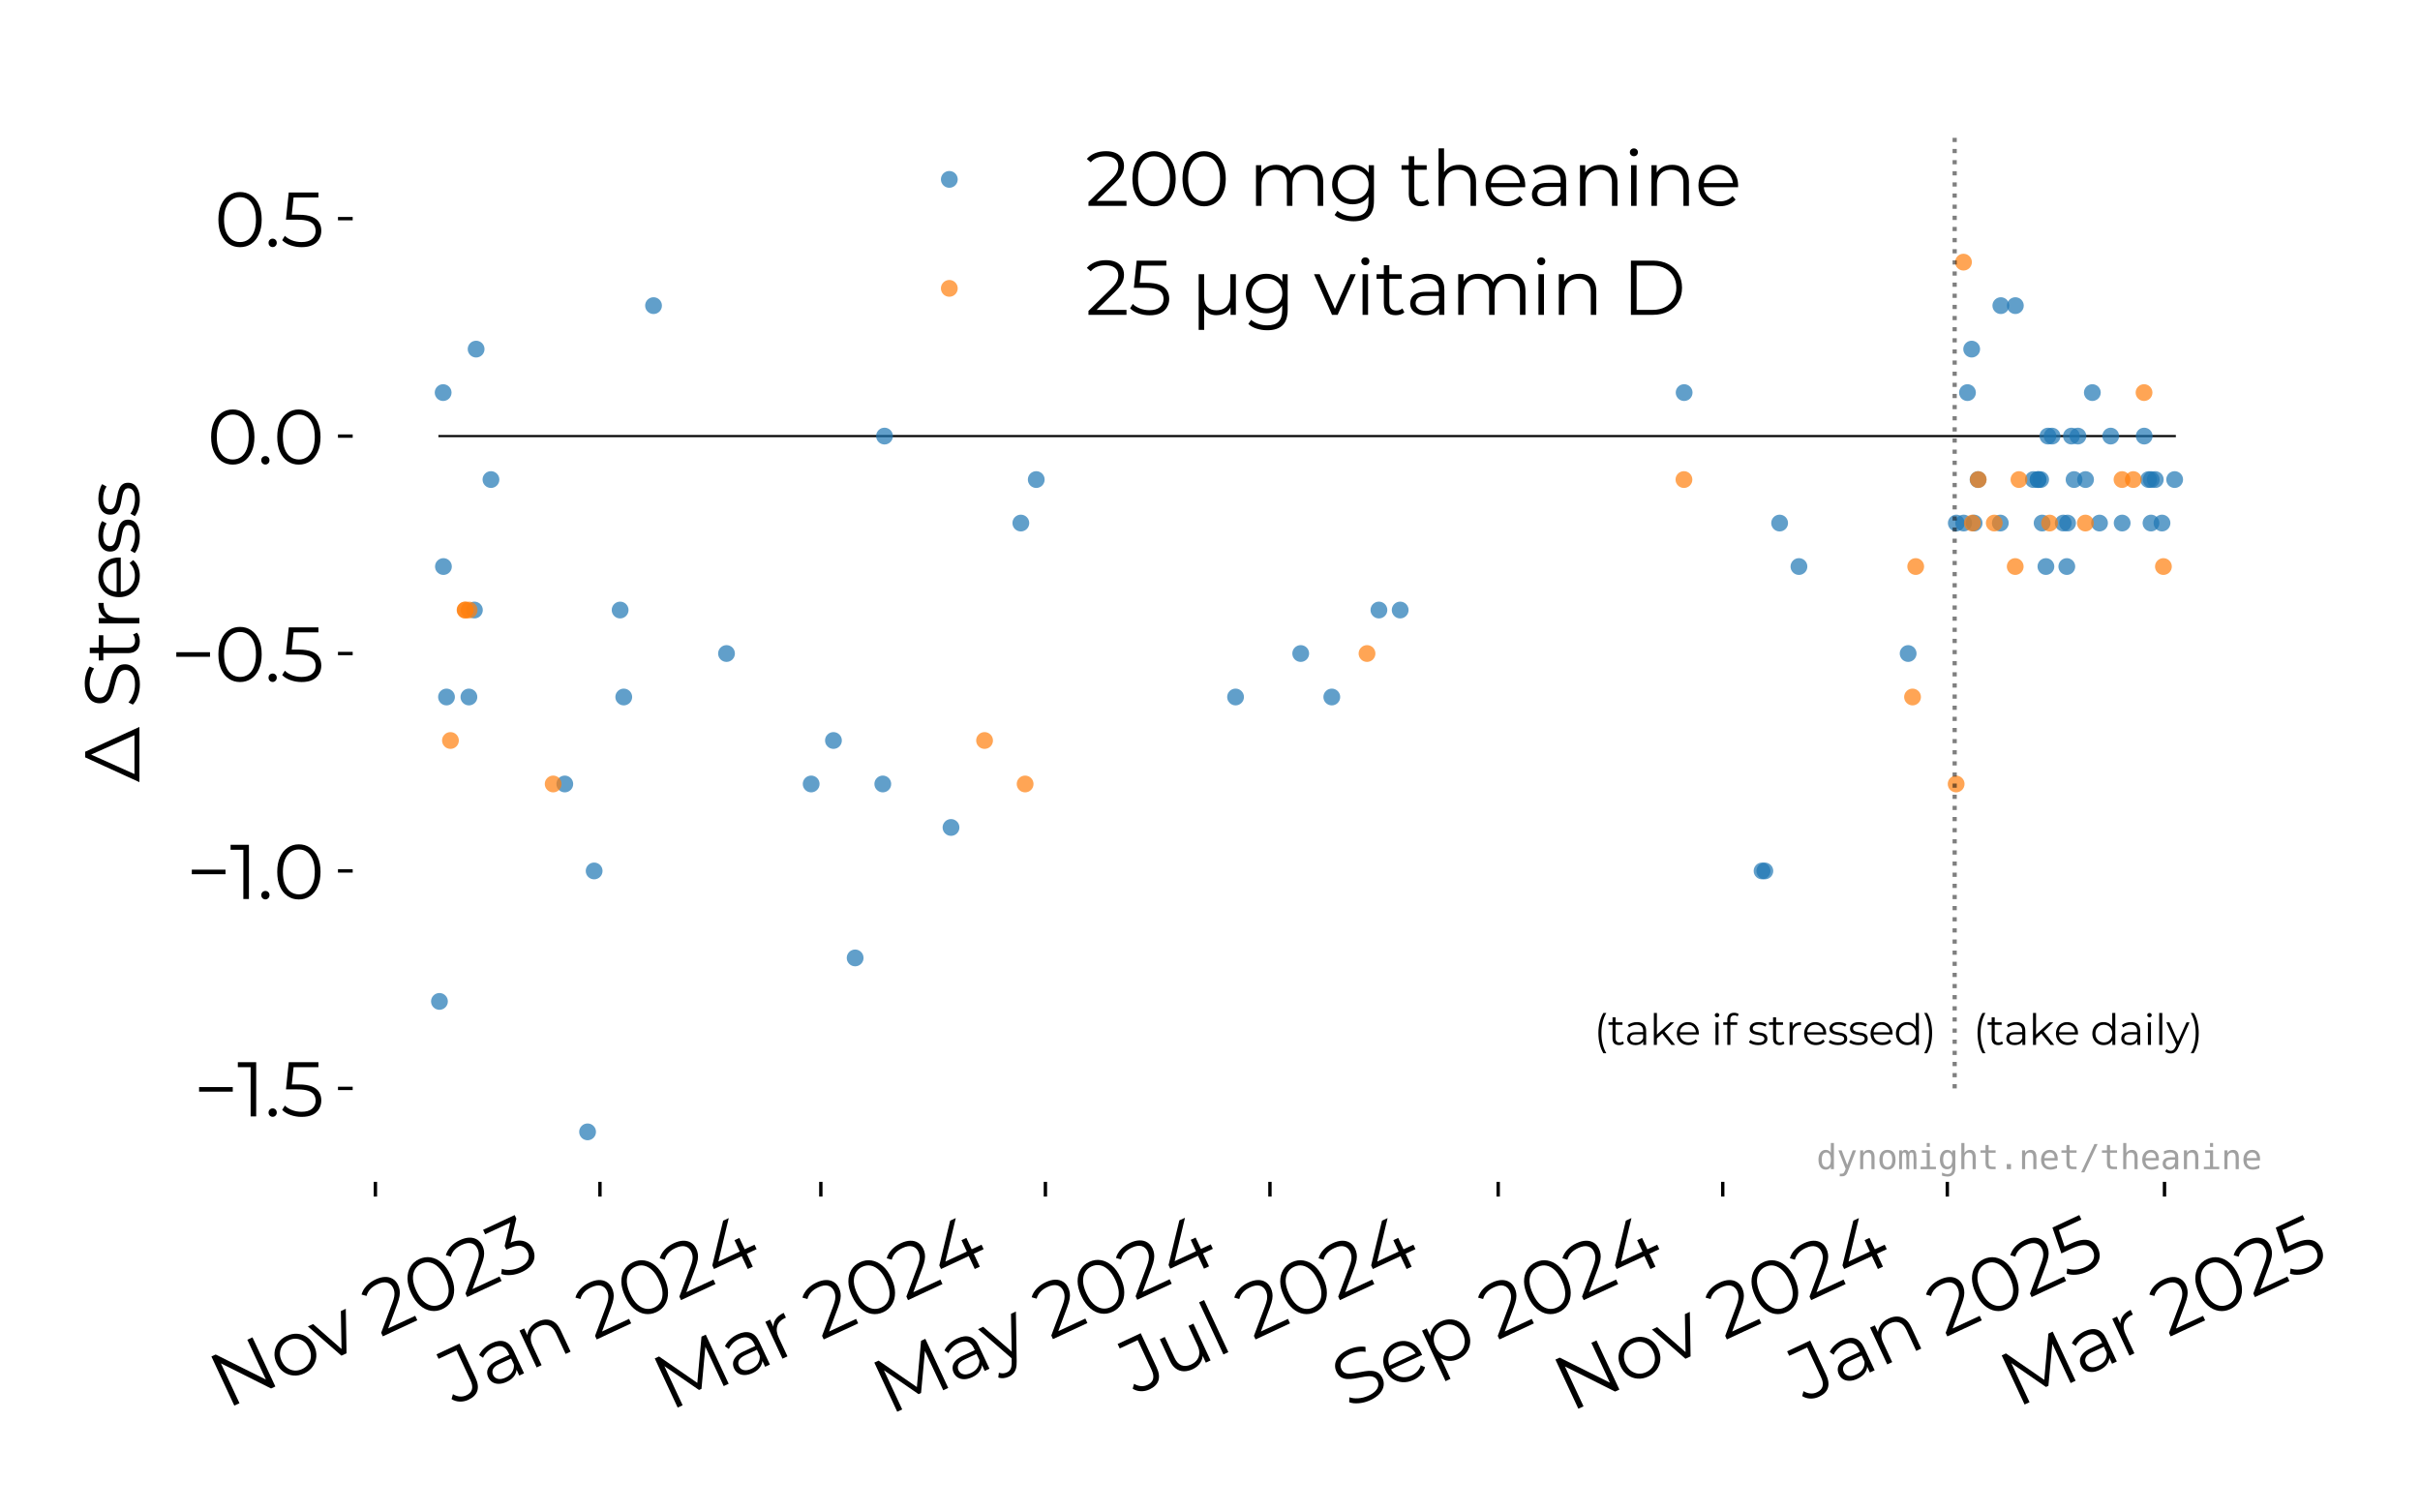 <?xml version="1.0" encoding="utf-8" standalone="no"?>
<!DOCTYPE svg PUBLIC "-//W3C//DTD SVG 1.1//EN"
  "http://www.w3.org/Graphics/SVG/1.1/DTD/svg11.dtd">
<svg xmlns:xlink="http://www.w3.org/1999/xlink" width="576pt" height="360pt" viewBox="0 0 576 360" xmlns="http://www.w3.org/2000/svg" version="1.1">
 <defs>
  <style type="text/css">*{stroke-linejoin: round; stroke-linecap: butt}</style>
 </defs>
 <g id="figure_1">
  <g id="patch_1">
   <path d="M 0 360 
L 576 360 
L 576 0 
L 0 0 
z
" style="fill: #ffffff"/>
  </g>
  <g id="axes_1">
   <g id="patch_2">
    <path d="M 83.945 281.309 
L 538.293 281.309 
L 538.293 19.44 
L 83.945 19.44 
z
" style="fill: #ffffff"/>
   </g>
   <g id="matplotlib.axis_1">
    <g id="xtick_1">
     <g id="line2d_1">
      <defs>
       <path id="mcd58c694b1" d="M 0 0 
L 0 3.5 
" style="stroke: #000000; stroke-width: 0.8"/>
      </defs>
      <g>
       <use xlink:href="#mcd58c694b1" x="89.35" y="281.309" style="stroke: #000000; stroke-width: 0.8"/>
      </g>
     </g>
     <g id="text_1">
      <!-- Nov 2023 -->
      <g transform="translate(53.863 335.453) rotate(-25) scale(0.18 -0.18)">
       <defs>
        <path id="Montserrat-Regular-4e" d="M 730 0 
L 730 4480 
L 1120 4480 
L 4211 589 
L 4006 589 
L 4006 4480 
L 4474 4480 
L 4474 0 
L 4083 0 
L 998 3891 
L 1203 3891 
L 1203 0 
L 730 0 
z
" transform="scale(0.016)"/>
        <path id="Montserrat-Regular-6f" d="M 2003 -32 
Q 1517 -32 1129 189 
Q 742 410 518 797 
Q 294 1184 294 1683 
Q 294 2189 518 2573 
Q 742 2957 1126 3174 
Q 1510 3392 2003 3392 
Q 2502 3392 2889 3174 
Q 3277 2957 3497 2573 
Q 3718 2189 3718 1683 
Q 3718 1184 3497 797 
Q 3277 410 2886 189 
Q 2496 -32 2003 -32 
z
M 2003 371 
Q 2368 371 2649 534 
Q 2931 698 3094 995 
Q 3258 1293 3258 1683 
Q 3258 2080 3094 2374 
Q 2931 2669 2649 2832 
Q 2368 2995 2010 2995 
Q 1651 2995 1369 2832 
Q 1088 2669 921 2374 
Q 755 2080 755 1683 
Q 755 1293 921 995 
Q 1088 698 1369 534 
Q 1651 371 2003 371 
z
" transform="scale(0.016)"/>
        <path id="Montserrat-Regular-76" d="M 1498 0 
L 6 3360 
L 480 3360 
L 1850 243 
L 1626 243 
L 3014 3360 
L 3462 3360 
L 1965 0 
L 1498 0 
z
" transform="scale(0.016)"/>
        <path id="Montserrat-Regular-20" transform="scale(0.016)"/>
        <path id="Montserrat-Regular-32" d="M 250 0 
L 250 326 
L 2112 2150 
Q 2368 2400 2496 2589 
Q 2624 2778 2669 2944 
Q 2714 3110 2714 3258 
Q 2714 3648 2448 3872 
Q 2182 4096 1664 4096 
Q 1267 4096 963 3974 
Q 659 3853 442 3597 
L 115 3878 
Q 378 4186 787 4352 
Q 1197 4518 1702 4518 
Q 2157 4518 2489 4374 
Q 2822 4230 3004 3955 
Q 3187 3680 3187 3309 
Q 3187 3091 3126 2880 
Q 3066 2669 2909 2435 
Q 2752 2202 2451 1907 
L 742 230 
L 614 410 
L 3392 410 
L 3392 0 
L 250 0 
z
" transform="scale(0.016)"/>
        <path id="Montserrat-Regular-30" d="M 2118 -38 
Q 1600 -38 1197 234 
Q 794 506 563 1014 
Q 333 1523 333 2240 
Q 333 2957 563 3465 
Q 794 3974 1197 4246 
Q 1600 4518 2118 4518 
Q 2637 4518 3040 4246 
Q 3443 3974 3676 3465 
Q 3910 2957 3910 2240 
Q 3910 1523 3676 1014 
Q 3443 506 3040 234 
Q 2637 -38 2118 -38 
z
M 2118 384 
Q 2515 384 2809 598 
Q 3104 813 3270 1225 
Q 3437 1638 3437 2240 
Q 3437 2842 3270 3254 
Q 3104 3667 2809 3881 
Q 2515 4096 2118 4096 
Q 1734 4096 1433 3881 
Q 1133 3667 966 3254 
Q 800 2842 800 2240 
Q 800 1638 966 1225 
Q 1133 813 1433 598 
Q 1734 384 2118 384 
z
" transform="scale(0.016)"/>
        <path id="Montserrat-Regular-33" d="M 1670 -38 
Q 1184 -38 752 118 
Q 320 275 58 538 
L 282 902 
Q 499 678 867 531 
Q 1235 384 1670 384 
Q 2227 384 2524 627 
Q 2822 870 2822 1280 
Q 2822 1690 2531 1933 
Q 2240 2176 1613 2176 
L 1293 2176 
L 1293 2515 
L 2675 4250 
L 2739 4070 
L 243 4070 
L 243 4480 
L 3123 4480 
L 3123 4154 
L 1741 2419 
L 1517 2566 
L 1690 2566 
Q 2496 2566 2896 2208 
Q 3296 1850 3296 1286 
Q 3296 909 3117 608 
Q 2938 307 2576 134 
Q 2214 -38 1670 -38 
z
" transform="scale(0.016)"/>
       </defs>
       <use xlink:href="#Montserrat-Regular-4e"/>
       <use xlink:href="#Montserrat-Regular-6f" x="81.3"/>
       <use xlink:href="#Montserrat-Regular-76" x="144"/>
       <use xlink:href="#Montserrat-Regular-20" x="198.2"/>
       <use xlink:href="#Montserrat-Regular-32" x="224.4"/>
       <use xlink:href="#Montserrat-Regular-30" x="281.2"/>
       <use xlink:href="#Montserrat-Regular-32" x="347.4"/>
       <use xlink:href="#Montserrat-Regular-33" x="404.2"/>
      </g>
     </g>
    </g>
    <g id="xtick_2">
     <g id="line2d_2">
      <g>
       <use xlink:href="#mcd58c694b1" x="142.799" y="281.309" style="stroke: #000000; stroke-width: 0.8"/>
      </g>
     </g>
     <g id="text_2">
      <!-- Jan 2024 -->
      <g transform="translate(108.277 334.553) rotate(-25) scale(0.18 -0.18)">
       <defs>
        <path id="Montserrat-Regular-4a" d="M 1210 -38 
Q 832 -38 502 128 
Q 173 294 -26 602 
L 250 922 
Q 435 653 678 512 
Q 922 371 1216 371 
Q 2048 371 2048 1357 
L 2048 4070 
L 410 4070 
L 410 4480 
L 2515 4480 
L 2515 1376 
Q 2515 666 2185 314 
Q 1856 -38 1210 -38 
z
" transform="scale(0.016)"/>
        <path id="Montserrat-Regular-61" d="M 2739 0 
L 2739 742 
L 2720 864 
L 2720 2106 
Q 2720 2534 2480 2764 
Q 2240 2995 1766 2995 
Q 1440 2995 1145 2886 
Q 851 2778 646 2598 
L 442 2938 
Q 698 3155 1056 3273 
Q 1414 3392 1811 3392 
Q 2464 3392 2819 3069 
Q 3174 2746 3174 2086 
L 3174 0 
L 2739 0 
z
M 1581 -32 
Q 1203 -32 924 93 
Q 646 218 499 438 
Q 352 659 352 947 
Q 352 1210 477 1424 
Q 602 1638 886 1769 
Q 1171 1901 1651 1901 
L 2810 1901 
L 2810 1562 
L 1664 1562 
Q 1178 1562 989 1389 
Q 800 1216 800 960 
Q 800 672 1024 499 
Q 1248 326 1651 326 
Q 2035 326 2313 502 
Q 2592 678 2720 1011 
L 2822 698 
Q 2694 365 2377 166 
Q 2061 -32 1581 -32 
z
" transform="scale(0.016)"/>
        <path id="Montserrat-Regular-6e" d="M 2349 3392 
Q 2758 3392 3068 3235 
Q 3379 3078 3555 2758 
Q 3731 2438 3731 1952 
L 3731 0 
L 3277 0 
L 3277 1907 
Q 3277 2438 3011 2710 
Q 2746 2982 2266 2982 
Q 1907 2982 1641 2838 
Q 1376 2694 1232 2422 
Q 1088 2150 1088 1766 
L 1088 0 
L 634 0 
L 634 3360 
L 1069 3360 
L 1069 2438 
L 998 2611 
Q 1158 2976 1510 3184 
Q 1862 3392 2349 3392 
z
" transform="scale(0.016)"/>
        <path id="Montserrat-Regular-34" d="M 256 1178 
L 256 1510 
L 2630 4480 
L 3142 4480 
L 787 1510 
L 538 1587 
L 4141 1587 
L 4141 1178 
L 256 1178 
z
M 2784 0 
L 2784 1178 
L 2797 1587 
L 2797 2624 
L 3245 2624 
L 3245 0 
L 2784 0 
z
" transform="scale(0.016)"/>
       </defs>
       <use xlink:href="#Montserrat-Regular-4a"/>
       <use xlink:href="#Montserrat-Regular-61" x="50.1"/>
       <use xlink:href="#Montserrat-Regular-6e" x="109.1"/>
       <use xlink:href="#Montserrat-Regular-20" x="176.7"/>
       <use xlink:href="#Montserrat-Regular-32" x="202.9"/>
       <use xlink:href="#Montserrat-Regular-30" x="259.7"/>
       <use xlink:href="#Montserrat-Regular-32" x="325.9"/>
       <use xlink:href="#Montserrat-Regular-34" x="382.7"/>
      </g>
     </g>
    </g>
    <g id="xtick_3">
     <g id="line2d_3">
      <g>
       <use xlink:href="#mcd58c694b1" x="195.371" y="281.309" style="stroke: #000000; stroke-width: 0.8"/>
      </g>
     </g>
     <g id="text_3">
      <!-- Mar 2024 -->
      <g transform="translate(159.389 335.915) rotate(-25) scale(0.18 -0.18)">
       <defs>
        <path id="Montserrat-Regular-4d" d="M 730 0 
L 730 4480 
L 1120 4480 
L 3168 986 
L 2963 986 
L 4992 4480 
L 5382 4480 
L 5382 0 
L 4928 0 
L 4928 3770 
L 5037 3770 
L 3168 570 
L 2944 570 
L 1062 3770 
L 1184 3770 
L 1184 0 
L 730 0 
z
" transform="scale(0.016)"/>
        <path id="Montserrat-Regular-72" d="M 634 0 
L 634 3360 
L 1069 3360 
L 1069 2445 
L 1024 2605 
Q 1165 2989 1497 3190 
Q 1830 3392 2323 3392 
L 2323 2950 
Q 2298 2950 2272 2953 
Q 2246 2957 2221 2957 
Q 1690 2957 1389 2633 
Q 1088 2310 1088 1715 
L 1088 0 
L 634 0 
z
" transform="scale(0.016)"/>
       </defs>
       <use xlink:href="#Montserrat-Regular-4d"/>
       <use xlink:href="#Montserrat-Regular-61" x="95.5"/>
       <use xlink:href="#Montserrat-Regular-72" x="154.5"/>
       <use xlink:href="#Montserrat-Regular-20" x="194.6"/>
       <use xlink:href="#Montserrat-Regular-32" x="220.8"/>
       <use xlink:href="#Montserrat-Regular-30" x="277.6"/>
       <use xlink:href="#Montserrat-Regular-32" x="343.8"/>
       <use xlink:href="#Montserrat-Regular-34" x="400.6"/>
      </g>
     </g>
    </g>
    <g id="xtick_4">
     <g id="line2d_4">
      <g>
       <use xlink:href="#mcd58c694b1" x="248.82" y="281.309" style="stroke: #000000; stroke-width: 0.8"/>
      </g>
     </g>
     <g id="text_4">
      <!-- May 2024 -->
      <g transform="translate(211.649 336.907) rotate(-25) scale(0.18 -0.18)">
       <defs>
        <path id="Montserrat-Regular-79" d="M 659 -1274 
Q 422 -1274 208 -1197 
Q -6 -1120 -160 -966 
L 51 -627 
Q 179 -749 329 -816 
Q 480 -883 666 -883 
Q 890 -883 1053 -758 
Q 1216 -634 1363 -320 
L 1581 173 
L 1632 243 
L 3014 3360 
L 3462 3360 
L 1779 -403 
Q 1638 -730 1468 -922 
Q 1299 -1114 1100 -1194 
Q 902 -1274 659 -1274 
z
M 1555 -96 
L 6 3360 
L 480 3360 
L 1850 275 
L 1555 -96 
z
" transform="scale(0.016)"/>
       </defs>
       <use xlink:href="#Montserrat-Regular-4d"/>
       <use xlink:href="#Montserrat-Regular-61" x="95.5"/>
       <use xlink:href="#Montserrat-Regular-79" x="154.5"/>
       <use xlink:href="#Montserrat-Regular-20" x="208.7"/>
       <use xlink:href="#Montserrat-Regular-32" x="234.9"/>
       <use xlink:href="#Montserrat-Regular-30" x="291.7"/>
       <use xlink:href="#Montserrat-Regular-32" x="357.9"/>
       <use xlink:href="#Montserrat-Regular-34" x="414.7"/>
      </g>
     </g>
    </g>
    <g id="xtick_5">
     <g id="line2d_5">
      <g>
       <use xlink:href="#mcd58c694b1" x="302.269" y="281.309" style="stroke: #000000; stroke-width: 0.8"/>
      </g>
     </g>
     <g id="text_5">
      <!-- Jul 2024 -->
      <g transform="translate(270.396 332.082) rotate(-25) scale(0.18 -0.18)">
       <defs>
        <path id="Montserrat-Regular-75" d="M 2022 -32 
Q 1594 -32 1274 128 
Q 954 288 778 608 
Q 602 928 602 1408 
L 602 3360 
L 1056 3360 
L 1056 1459 
Q 1056 922 1321 650 
Q 1587 378 2067 378 
Q 2419 378 2678 522 
Q 2938 666 3075 941 
Q 3213 1216 3213 1600 
L 3213 3360 
L 3667 3360 
L 3667 0 
L 3232 0 
L 3232 922 
L 3302 755 
Q 3142 384 2806 176 
Q 2470 -32 2022 -32 
z
" transform="scale(0.016)"/>
        <path id="Montserrat-Regular-6c" d="M 634 0 
L 634 4749 
L 1088 4749 
L 1088 0 
L 634 0 
z
" transform="scale(0.016)"/>
       </defs>
       <use xlink:href="#Montserrat-Regular-4a"/>
       <use xlink:href="#Montserrat-Regular-75" x="50.1"/>
       <use xlink:href="#Montserrat-Regular-6c" x="117.3"/>
       <use xlink:href="#Montserrat-Regular-20" x="144.2"/>
       <use xlink:href="#Montserrat-Regular-32" x="170.4"/>
       <use xlink:href="#Montserrat-Regular-30" x="227.2"/>
       <use xlink:href="#Montserrat-Regular-32" x="293.4"/>
       <use xlink:href="#Montserrat-Regular-34" x="350.2"/>
      </g>
     </g>
    </g>
    <g id="xtick_6">
     <g id="line2d_6">
      <g>
       <use xlink:href="#mcd58c694b1" x="356.593" y="281.309" style="stroke: #000000; stroke-width: 0.8"/>
      </g>
     </g>
     <g id="text_6">
      <!-- Sep 2024 -->
      <g transform="translate(321.01 335.543) rotate(-25) scale(0.18 -0.18)">
       <defs>
        <path id="Montserrat-Regular-53" d="M 1965 -38 
Q 1466 -38 1008 125 
Q 550 288 301 544 
L 486 909 
Q 723 678 1123 521 
Q 1523 365 1965 365 
Q 2387 365 2652 470 
Q 2918 576 3043 755 
Q 3168 934 3168 1152 
Q 3168 1414 3017 1574 
Q 2867 1734 2624 1827 
Q 2381 1920 2086 1990 
Q 1792 2061 1497 2141 
Q 1203 2221 956 2355 
Q 710 2490 560 2710 
Q 410 2931 410 3290 
Q 410 3622 586 3900 
Q 762 4179 1126 4348 
Q 1491 4518 2061 4518 
Q 2438 4518 2809 4412 
Q 3181 4307 3450 4122 
L 3290 3744 
Q 3002 3936 2678 4025 
Q 2355 4115 2054 4115 
Q 1651 4115 1388 4006 
Q 1126 3898 1001 3715 
Q 877 3533 877 3302 
Q 877 3040 1027 2880 
Q 1178 2720 1424 2630 
Q 1670 2541 1964 2470 
Q 2259 2400 2550 2317 
Q 2842 2234 3088 2102 
Q 3334 1971 3484 1753 
Q 3635 1536 3635 1184 
Q 3635 858 3456 579 
Q 3277 301 2909 131 
Q 2541 -38 1965 -38 
z
" transform="scale(0.016)"/>
        <path id="Montserrat-Regular-65" d="M 2061 -32 
Q 1536 -32 1139 189 
Q 742 410 518 797 
Q 294 1184 294 1683 
Q 294 2182 508 2566 
Q 723 2950 1097 3171 
Q 1472 3392 1939 3392 
Q 2413 3392 2781 3177 
Q 3149 2963 3360 2576 
Q 3571 2189 3571 1683 
Q 3571 1651 3568 1616 
Q 3565 1581 3565 1542 
L 640 1542 
L 640 1882 
L 3322 1882 
L 3142 1747 
Q 3142 2112 2985 2397 
Q 2829 2682 2560 2842 
Q 2291 3002 1939 3002 
Q 1594 3002 1318 2842 
Q 1043 2682 889 2394 
Q 736 2106 736 1734 
L 736 1664 
Q 736 1280 905 989 
Q 1075 698 1379 534 
Q 1683 371 2074 371 
Q 2381 371 2646 480 
Q 2912 589 3104 813 
L 3360 518 
Q 3136 250 2800 109 
Q 2464 -32 2061 -32 
z
" transform="scale(0.016)"/>
        <path id="Montserrat-Regular-70" d="M 2368 -32 
Q 1933 -32 1581 169 
Q 1229 371 1021 752 
Q 813 1133 813 1683 
Q 813 2234 1017 2614 
Q 1222 2995 1574 3193 
Q 1926 3392 2368 3392 
Q 2848 3392 3229 3177 
Q 3610 2963 3827 2576 
Q 4045 2189 4045 1683 
Q 4045 1171 3827 787 
Q 3610 403 3229 185 
Q 2848 -32 2368 -32 
z
M 634 -1242 
L 634 3360 
L 1069 3360 
L 1069 2349 
L 1024 1677 
L 1088 998 
L 1088 -1242 
L 634 -1242 
z
M 2336 371 
Q 2694 371 2976 534 
Q 3258 698 3424 995 
Q 3590 1293 3590 1683 
Q 3590 2074 3424 2368 
Q 3258 2662 2976 2828 
Q 2694 2995 2336 2995 
Q 1978 2995 1693 2828 
Q 1408 2662 1245 2368 
Q 1082 2074 1082 1683 
Q 1082 1293 1245 995 
Q 1408 698 1693 534 
Q 1978 371 2336 371 
z
" transform="scale(0.016)"/>
       </defs>
       <use xlink:href="#Montserrat-Regular-53"/>
       <use xlink:href="#Montserrat-Regular-65" x="61.5"/>
       <use xlink:href="#Montserrat-Regular-70" x="121.9"/>
       <use xlink:href="#Montserrat-Regular-20" x="189.7"/>
       <use xlink:href="#Montserrat-Regular-32" x="215.9"/>
       <use xlink:href="#Montserrat-Regular-30" x="272.7"/>
       <use xlink:href="#Montserrat-Regular-32" x="338.9"/>
       <use xlink:href="#Montserrat-Regular-34" x="395.7"/>
      </g>
     </g>
    </g>
    <g id="xtick_7">
     <g id="line2d_7">
      <g>
       <use xlink:href="#mcd58c694b1" x="410.042" y="281.309" style="stroke: #000000; stroke-width: 0.8"/>
      </g>
     </g>
     <g id="text_7">
      <!-- Nov 2024 -->
      <g transform="translate(373.765 336.19) rotate(-25) scale(0.18 -0.18)">
       <use xlink:href="#Montserrat-Regular-4e"/>
       <use xlink:href="#Montserrat-Regular-6f" x="81.3"/>
       <use xlink:href="#Montserrat-Regular-76" x="144"/>
       <use xlink:href="#Montserrat-Regular-20" x="198.2"/>
       <use xlink:href="#Montserrat-Regular-32" x="224.4"/>
       <use xlink:href="#Montserrat-Regular-30" x="281.2"/>
       <use xlink:href="#Montserrat-Regular-32" x="347.4"/>
       <use xlink:href="#Montserrat-Regular-34" x="404.2"/>
      </g>
     </g>
    </g>
    <g id="xtick_8">
     <g id="line2d_8">
      <g>
       <use xlink:href="#mcd58c694b1" x="463.491" y="281.309" style="stroke: #000000; stroke-width: 0.8"/>
      </g>
     </g>
     <g id="text_8">
      <!-- Jan 2025 -->
      <g transform="translate(429.744 333.831) rotate(-25) scale(0.18 -0.18)">
       <defs>
        <path id="Montserrat-Regular-35" d="M 1747 -38 
Q 1267 -38 832 118 
Q 397 275 141 538 
L 365 902 
Q 576 678 944 531 
Q 1312 384 1741 384 
Q 2310 384 2608 637 
Q 2906 890 2906 1299 
Q 2906 1587 2768 1795 
Q 2630 2003 2304 2118 
Q 1978 2234 1408 2234 
L 454 2234 
L 685 4480 
L 3136 4480 
L 3136 4070 
L 870 4070 
L 1107 4294 
L 909 2413 
L 672 2643 
L 1510 2643 
Q 2189 2643 2598 2476 
Q 3008 2310 3190 2012 
Q 3373 1715 3373 1318 
Q 3373 941 3193 630 
Q 3014 320 2656 141 
Q 2298 -38 1747 -38 
z
" transform="scale(0.016)"/>
       </defs>
       <use xlink:href="#Montserrat-Regular-4a"/>
       <use xlink:href="#Montserrat-Regular-61" x="50.1"/>
       <use xlink:href="#Montserrat-Regular-6e" x="109.1"/>
       <use xlink:href="#Montserrat-Regular-20" x="176.7"/>
       <use xlink:href="#Montserrat-Regular-32" x="202.9"/>
       <use xlink:href="#Montserrat-Regular-30" x="259.7"/>
       <use xlink:href="#Montserrat-Regular-32" x="325.9"/>
       <use xlink:href="#Montserrat-Regular-35" x="382.7"/>
      </g>
     </g>
    </g>
    <g id="xtick_9">
     <g id="line2d_9">
      <g>
       <use xlink:href="#mcd58c694b1" x="515.187" y="281.309" style="stroke: #000000; stroke-width: 0.8"/>
      </g>
     </g>
     <g id="text_9">
      <!-- Mar 2025 -->
      <g transform="translate(479.98 335.193) rotate(-25) scale(0.18 -0.18)">
       <use xlink:href="#Montserrat-Regular-4d"/>
       <use xlink:href="#Montserrat-Regular-61" x="95.5"/>
       <use xlink:href="#Montserrat-Regular-72" x="154.5"/>
       <use xlink:href="#Montserrat-Regular-20" x="194.6"/>
       <use xlink:href="#Montserrat-Regular-32" x="220.8"/>
       <use xlink:href="#Montserrat-Regular-30" x="277.6"/>
       <use xlink:href="#Montserrat-Regular-32" x="343.8"/>
       <use xlink:href="#Montserrat-Regular-35" x="400.6"/>
      </g>
     </g>
    </g>
   </g>
   <g id="matplotlib.axis_2">
    <g id="ytick_1">
     <g id="line2d_10">
      <defs>
       <path id="m927fe8b6b6" d="M 0 0 
L -3.5 0 
" style="stroke: #000000; stroke-width: 0.8"/>
      </defs>
      <g>
       <use xlink:href="#m927fe8b6b6" x="83.945" y="259.055" style="stroke: #000000; stroke-width: 0.8"/>
      </g>
     </g>
     <g id="text_10">
      <!-- −1.5 -->
      <g transform="translate(46.095 265.733) scale(0.18 -0.18)">
       <defs>
        <path id="Montserrat-Regular-2212" d="M 448 2048 
L 448 2426 
L 3232 2426 
L 3232 2048 
L 448 2048 
z
" transform="scale(0.016)"/>
        <path id="Montserrat-Regular-31" d="M 1114 0 
L 1114 4288 
L 1318 4070 
L 58 4070 
L 58 4480 
L 1574 4480 
L 1574 0 
L 1114 0 
z
" transform="scale(0.016)"/>
        <path id="Montserrat-Regular-2e" d="M 678 -32 
Q 538 -32 438 70 
Q 339 173 339 320 
Q 339 474 438 570 
Q 538 666 678 666 
Q 819 666 918 570 
Q 1018 474 1018 320 
Q 1018 173 918 70 
Q 819 -32 678 -32 
z
" transform="scale(0.016)"/>
       </defs>
       <use xlink:href="#Montserrat-Regular-2212"/>
       <use xlink:href="#Montserrat-Regular-31" x="57.5"/>
       <use xlink:href="#Montserrat-Regular-2e" x="93.6"/>
       <use xlink:href="#Montserrat-Regular-35" x="114.8"/>
      </g>
     </g>
    </g>
    <g id="ytick_2">
     <g id="line2d_11">
      <g>
       <use xlink:href="#m927fe8b6b6" x="83.945" y="207.302" style="stroke: #000000; stroke-width: 0.8"/>
      </g>
     </g>
     <g id="text_11">
      <!-- −1.0 -->
      <g transform="translate(44.365 213.981) scale(0.18 -0.18)">
       <use xlink:href="#Montserrat-Regular-2212"/>
       <use xlink:href="#Montserrat-Regular-31" x="57.5"/>
       <use xlink:href="#Montserrat-Regular-2e" x="93.6"/>
       <use xlink:href="#Montserrat-Regular-30" x="114.8"/>
      </g>
     </g>
    </g>
    <g id="ytick_3">
     <g id="line2d_12">
      <g>
       <use xlink:href="#m927fe8b6b6" x="83.945" y="155.55" style="stroke: #000000; stroke-width: 0.8"/>
      </g>
     </g>
     <g id="text_12">
      <!-- −0.5 -->
      <g transform="translate(40.675 162.228) scale(0.18 -0.18)">
       <use xlink:href="#Montserrat-Regular-2212"/>
       <use xlink:href="#Montserrat-Regular-30" x="57.5"/>
       <use xlink:href="#Montserrat-Regular-2e" x="123.7"/>
       <use xlink:href="#Montserrat-Regular-35" x="144.9"/>
      </g>
     </g>
    </g>
    <g id="ytick_4">
     <g id="line2d_13">
      <g>
       <use xlink:href="#m927fe8b6b6" x="83.945" y="103.797" style="stroke: #000000; stroke-width: 0.8"/>
      </g>
     </g>
     <g id="text_13">
      <!-- 0.0 -->
      <g transform="translate(49.295 110.475) scale(0.18 -0.18)">
       <use xlink:href="#Montserrat-Regular-30"/>
       <use xlink:href="#Montserrat-Regular-2e" x="66.2"/>
       <use xlink:href="#Montserrat-Regular-30" x="87.4"/>
      </g>
     </g>
    </g>
    <g id="ytick_5">
     <g id="line2d_14">
      <g>
       <use xlink:href="#m927fe8b6b6" x="83.945" y="52.044" style="stroke: #000000; stroke-width: 0.8"/>
      </g>
     </g>
     <g id="text_14">
      <!-- 0.5 -->
      <g transform="translate(51.025 58.722) scale(0.18 -0.18)">
       <use xlink:href="#Montserrat-Regular-30"/>
       <use xlink:href="#Montserrat-Regular-2e" x="66.2"/>
       <use xlink:href="#Montserrat-Regular-35" x="87.4"/>
      </g>
     </g>
    </g>
    <g id="text_15">
     <!-- Δ Stress -->
     <g transform="translate(33.182 186.203) rotate(-90) scale(0.18 -0.18)">
      <defs>
       <path id="Montserrat-Regular-394" d="M 2528 4480 
L 4576 0 
L 13 0 
L 2061 4480 
L 2528 4480 
z
M 582 186 
L 442 410 
L 4134 410 
L 3994 186 
L 2195 4205 
L 2387 4205 
L 582 186 
z
" transform="scale(0.016)"/>
       <path id="Montserrat-Regular-74" d="M 1696 -32 
Q 1222 -32 966 224 
Q 710 480 710 947 
L 710 4102 
L 1165 4102 
L 1165 973 
Q 1165 678 1315 518 
Q 1466 358 1747 358 
Q 2048 358 2246 531 
L 2406 205 
Q 2272 83 2083 25 
Q 1894 -32 1696 -32 
z
M 109 2982 
L 109 3360 
L 2189 3360 
L 2189 2982 
L 109 2982 
z
" transform="scale(0.016)"/>
       <path id="Montserrat-Regular-73" d="M 1536 -32 
Q 1120 -32 749 86 
Q 378 205 166 384 
L 371 742 
Q 576 589 896 477 
Q 1216 365 1568 365 
Q 2048 365 2259 515 
Q 2470 666 2470 915 
Q 2470 1101 2352 1206 
Q 2234 1312 2042 1366 
Q 1850 1421 1613 1459 
Q 1376 1498 1142 1549 
Q 909 1600 717 1699 
Q 525 1798 406 1971 
Q 288 2144 288 2432 
Q 288 2707 441 2924 
Q 595 3142 892 3267 
Q 1190 3392 1619 3392 
Q 1946 3392 2272 3305 
Q 2598 3219 2810 3078 
L 2611 2714 
Q 2387 2867 2131 2934 
Q 1875 3002 1619 3002 
Q 1165 3002 950 2845 
Q 736 2688 736 2445 
Q 736 2253 854 2144 
Q 973 2035 1168 1974 
Q 1363 1914 1596 1875 
Q 1830 1837 2064 1782 
Q 2298 1728 2493 1635 
Q 2688 1542 2806 1372 
Q 2925 1203 2925 928 
Q 2925 634 2761 419 
Q 2598 205 2288 86 
Q 1978 -32 1536 -32 
z
" transform="scale(0.016)"/>
      </defs>
      <use xlink:href="#Montserrat-Regular-394"/>
      <use xlink:href="#Montserrat-Regular-20" x="71.7"/>
      <use xlink:href="#Montserrat-Regular-53" x="97.9"/>
      <use xlink:href="#Montserrat-Regular-74" x="159.4"/>
      <use xlink:href="#Montserrat-Regular-72" x="200"/>
      <use xlink:href="#Montserrat-Regular-65" x="240.1"/>
      <use xlink:href="#Montserrat-Regular-73" x="300.5"/>
      <use xlink:href="#Montserrat-Regular-73" x="349.3"/>
     </g>
    </g>
   </g>
   <g id="line2d_15">
    <path d="M 104.597 103.797 
L 517.641 103.797 
" clip-path="url(#p2ba1a91d75)" style="fill: none; stroke: #000000; stroke-width: 0.5; stroke-linecap: square"/>
   </g>
   <g id="line2d_16">
    <defs>
     <path id="m4f14c0491b" d="M 0 2 
C 0.53 2 1.039 1.789 1.414 1.414 
C 1.789 1.039 2 0.53 2 0 
C 2 -0.53 1.789 -1.039 1.414 -1.414 
C 1.039 -1.789 0.53 -2 0 -2 
C -0.53 -2 -1.039 -1.789 -1.414 -1.414 
C -1.789 -1.039 -2 -0.53 -2 0 
C -2 0.53 -1.789 1.039 -1.414 1.414 
C -1.039 1.789 -0.53 2 0 2 
z
" style="stroke: #000000; stroke-opacity: 0"/>
    </defs>
    <g clip-path="url(#p2ba1a91d75)">
     <use xlink:href="#m4f14c0491b" x="104.597" y="238.354" style="fill: #1f77b4; fill-opacity: 0.7; stroke: #000000; stroke-opacity: 0"/>
     <use xlink:href="#m4f14c0491b" x="105.475" y="93.446" style="fill: #1f77b4; fill-opacity: 0.7; stroke: #000000; stroke-opacity: 0"/>
     <use xlink:href="#m4f14c0491b" x="105.545" y="134.849" style="fill: #1f77b4; fill-opacity: 0.7; stroke: #000000; stroke-opacity: 0"/>
     <use xlink:href="#m4f14c0491b" x="106.275" y="165.9" style="fill: #1f77b4; fill-opacity: 0.7; stroke: #000000; stroke-opacity: 0"/>
     <use xlink:href="#m4f14c0491b" x="111.608" y="165.9" style="fill: #1f77b4; fill-opacity: 0.7; stroke: #000000; stroke-opacity: 0"/>
     <use xlink:href="#m4f14c0491b" x="112.916" y="145.199" style="fill: #1f77b4; fill-opacity: 0.7; stroke: #000000; stroke-opacity: 0"/>
     <use xlink:href="#m4f14c0491b" x="113.324" y="83.096" style="fill: #1f77b4; fill-opacity: 0.7; stroke: #000000; stroke-opacity: 0"/>
     <use xlink:href="#m4f14c0491b" x="116.856" y="114.147" style="fill: #1f77b4; fill-opacity: 0.7; stroke: #000000; stroke-opacity: 0"/>
     <use xlink:href="#m4f14c0491b" x="134.429" y="186.601" style="fill: #1f77b4; fill-opacity: 0.7; stroke: #000000; stroke-opacity: 0"/>
     <use xlink:href="#m4f14c0491b" x="139.854" y="269.406" style="fill: #1f77b4; fill-opacity: 0.7; stroke: #000000; stroke-opacity: 0"/>
     <use xlink:href="#m4f14c0491b" x="141.415" y="207.302" style="fill: #1f77b4; fill-opacity: 0.7; stroke: #000000; stroke-opacity: 0"/>
     <use xlink:href="#m4f14c0491b" x="147.6" y="145.199" style="fill: #1f77b4; fill-opacity: 0.7; stroke: #000000; stroke-opacity: 0"/>
     <use xlink:href="#m4f14c0491b" x="148.465" y="165.9" style="fill: #1f77b4; fill-opacity: 0.7; stroke: #000000; stroke-opacity: 0"/>
     <use xlink:href="#m4f14c0491b" x="155.552" y="72.745" style="fill: #1f77b4; fill-opacity: 0.7; stroke: #000000; stroke-opacity: 0"/>
     <use xlink:href="#m4f14c0491b" x="172.921" y="155.55" style="fill: #1f77b4; fill-opacity: 0.7; stroke: #000000; stroke-opacity: 0"/>
     <use xlink:href="#m4f14c0491b" x="193.073" y="186.601" style="fill: #1f77b4; fill-opacity: 0.7; stroke: #000000; stroke-opacity: 0"/>
     <use xlink:href="#m4f14c0491b" x="198.375" y="176.251" style="fill: #1f77b4; fill-opacity: 0.7; stroke: #000000; stroke-opacity: 0"/>
     <use xlink:href="#m4f14c0491b" x="203.539" y="228.003" style="fill: #1f77b4; fill-opacity: 0.7; stroke: #000000; stroke-opacity: 0"/>
     <use xlink:href="#m4f14c0491b" x="210.119" y="186.601" style="fill: #1f77b4; fill-opacity: 0.7; stroke: #000000; stroke-opacity: 0"/>
     <use xlink:href="#m4f14c0491b" x="210.529" y="103.797" style="fill: #1f77b4; fill-opacity: 0.7; stroke: #000000; stroke-opacity: 0"/>
     <use xlink:href="#m4f14c0491b" x="226.355" y="196.952" style="fill: #1f77b4; fill-opacity: 0.7; stroke: #000000; stroke-opacity: 0"/>
     <use xlink:href="#m4f14c0491b" x="242.977" y="124.498" style="fill: #1f77b4; fill-opacity: 0.7; stroke: #000000; stroke-opacity: 0"/>
     <use xlink:href="#m4f14c0491b" x="246.644" y="114.147" style="fill: #1f77b4; fill-opacity: 0.7; stroke: #000000; stroke-opacity: 0"/>
     <use xlink:href="#m4f14c0491b" x="294.083" y="165.9" style="fill: #1f77b4; fill-opacity: 0.7; stroke: #000000; stroke-opacity: 0"/>
     <use xlink:href="#m4f14c0491b" x="309.593" y="155.55" style="fill: #1f77b4; fill-opacity: 0.7; stroke: #000000; stroke-opacity: 0"/>
     <use xlink:href="#m4f14c0491b" x="316.989" y="165.9" style="fill: #1f77b4; fill-opacity: 0.7; stroke: #000000; stroke-opacity: 0"/>
     <use xlink:href="#m4f14c0491b" x="328.205" y="145.199" style="fill: #1f77b4; fill-opacity: 0.7; stroke: #000000; stroke-opacity: 0"/>
     <use xlink:href="#m4f14c0491b" x="333.265" y="145.199" style="fill: #1f77b4; fill-opacity: 0.7; stroke: #000000; stroke-opacity: 0"/>
     <use xlink:href="#m4f14c0491b" x="400.852" y="93.446" style="fill: #1f77b4; fill-opacity: 0.7; stroke: #000000; stroke-opacity: 0"/>
     <use xlink:href="#m4f14c0491b" x="419.402" y="207.302" style="fill: #1f77b4; fill-opacity: 0.7; stroke: #000000; stroke-opacity: 0"/>
     <use xlink:href="#m4f14c0491b" x="420.064" y="207.302" style="fill: #1f77b4; fill-opacity: 0.7; stroke: #000000; stroke-opacity: 0"/>
     <use xlink:href="#m4f14c0491b" x="423.581" y="124.498" style="fill: #1f77b4; fill-opacity: 0.7; stroke: #000000; stroke-opacity: 0"/>
     <use xlink:href="#m4f14c0491b" x="428.178" y="134.849" style="fill: #1f77b4; fill-opacity: 0.7; stroke: #000000; stroke-opacity: 0"/>
     <use xlink:href="#m4f14c0491b" x="454.17" y="155.55" style="fill: #1f77b4; fill-opacity: 0.7; stroke: #000000; stroke-opacity: 0"/>
     <use xlink:href="#m4f14c0491b" x="465.633" y="124.498" style="fill: #1f77b4; fill-opacity: 0.7; stroke: #000000; stroke-opacity: 0"/>
     <use xlink:href="#m4f14c0491b" x="467.383" y="124.498" style="fill: #1f77b4; fill-opacity: 0.7; stroke: #000000; stroke-opacity: 0"/>
     <use xlink:href="#m4f14c0491b" x="468.291" y="93.446" style="fill: #1f77b4; fill-opacity: 0.7; stroke: #000000; stroke-opacity: 0"/>
     <use xlink:href="#m4f14c0491b" x="469.292" y="83.096" style="fill: #1f77b4; fill-opacity: 0.7; stroke: #000000; stroke-opacity: 0"/>
     <use xlink:href="#m4f14c0491b" x="469.876" y="124.498" style="fill: #1f77b4; fill-opacity: 0.7; stroke: #000000; stroke-opacity: 0"/>
     <use xlink:href="#m4f14c0491b" x="470.813" y="114.147" style="fill: #1f77b4; fill-opacity: 0.7; stroke: #000000; stroke-opacity: 0"/>
     <use xlink:href="#m4f14c0491b" x="476.109" y="124.498" style="fill: #1f77b4; fill-opacity: 0.7; stroke: #000000; stroke-opacity: 0"/>
     <use xlink:href="#m4f14c0491b" x="476.232" y="72.745" style="fill: #1f77b4; fill-opacity: 0.7; stroke: #000000; stroke-opacity: 0"/>
     <use xlink:href="#m4f14c0491b" x="479.692" y="72.745" style="fill: #1f77b4; fill-opacity: 0.7; stroke: #000000; stroke-opacity: 0"/>
     <use xlink:href="#m4f14c0491b" x="483.968" y="114.147" style="fill: #1f77b4; fill-opacity: 0.7; stroke: #000000; stroke-opacity: 0"/>
     <use xlink:href="#m4f14c0491b" x="485.075" y="114.147" style="fill: #1f77b4; fill-opacity: 0.7; stroke: #000000; stroke-opacity: 0"/>
     <use xlink:href="#m4f14c0491b" x="485.114" y="114.147" style="fill: #1f77b4; fill-opacity: 0.7; stroke: #000000; stroke-opacity: 0"/>
     <use xlink:href="#m4f14c0491b" x="485.707" y="114.147" style="fill: #1f77b4; fill-opacity: 0.7; stroke: #000000; stroke-opacity: 0"/>
     <use xlink:href="#m4f14c0491b" x="486.054" y="124.498" style="fill: #1f77b4; fill-opacity: 0.7; stroke: #000000; stroke-opacity: 0"/>
     <use xlink:href="#m4f14c0491b" x="486.96" y="134.849" style="fill: #1f77b4; fill-opacity: 0.7; stroke: #000000; stroke-opacity: 0"/>
     <use xlink:href="#m4f14c0491b" x="487.437" y="103.797" style="fill: #1f77b4; fill-opacity: 0.7; stroke: #000000; stroke-opacity: 0"/>
     <use xlink:href="#m4f14c0491b" x="488.434" y="103.797" style="fill: #1f77b4; fill-opacity: 0.7; stroke: #000000; stroke-opacity: 0"/>
     <use xlink:href="#m4f14c0491b" x="491.092" y="124.498" style="fill: #1f77b4; fill-opacity: 0.7; stroke: #000000; stroke-opacity: 0"/>
     <use xlink:href="#m4f14c0491b" x="491.935" y="134.849" style="fill: #1f77b4; fill-opacity: 0.7; stroke: #000000; stroke-opacity: 0"/>
     <use xlink:href="#m4f14c0491b" x="492.118" y="124.498" style="fill: #1f77b4; fill-opacity: 0.7; stroke: #000000; stroke-opacity: 0"/>
     <use xlink:href="#m4f14c0491b" x="493.032" y="103.797" style="fill: #1f77b4; fill-opacity: 0.7; stroke: #000000; stroke-opacity: 0"/>
     <use xlink:href="#m4f14c0491b" x="493.66" y="114.147" style="fill: #1f77b4; fill-opacity: 0.7; stroke: #000000; stroke-opacity: 0"/>
     <use xlink:href="#m4f14c0491b" x="494.576" y="103.797" style="fill: #1f77b4; fill-opacity: 0.7; stroke: #000000; stroke-opacity: 0"/>
     <use xlink:href="#m4f14c0491b" x="496.396" y="114.147" style="fill: #1f77b4; fill-opacity: 0.7; stroke: #000000; stroke-opacity: 0"/>
     <use xlink:href="#m4f14c0491b" x="498.011" y="93.446" style="fill: #1f77b4; fill-opacity: 0.7; stroke: #000000; stroke-opacity: 0"/>
     <use xlink:href="#m4f14c0491b" x="499.723" y="124.498" style="fill: #1f77b4; fill-opacity: 0.7; stroke: #000000; stroke-opacity: 0"/>
     <use xlink:href="#m4f14c0491b" x="502.383" y="103.797" style="fill: #1f77b4; fill-opacity: 0.7; stroke: #000000; stroke-opacity: 0"/>
     <use xlink:href="#m4f14c0491b" x="505.111" y="124.498" style="fill: #1f77b4; fill-opacity: 0.7; stroke: #000000; stroke-opacity: 0"/>
     <use xlink:href="#m4f14c0491b" x="510.355" y="103.797" style="fill: #1f77b4; fill-opacity: 0.7; stroke: #000000; stroke-opacity: 0"/>
     <use xlink:href="#m4f14c0491b" x="511.407" y="114.147" style="fill: #1f77b4; fill-opacity: 0.7; stroke: #000000; stroke-opacity: 0"/>
     <use xlink:href="#m4f14c0491b" x="511.974" y="124.498" style="fill: #1f77b4; fill-opacity: 0.7; stroke: #000000; stroke-opacity: 0"/>
     <use xlink:href="#m4f14c0491b" x="512.021" y="114.147" style="fill: #1f77b4; fill-opacity: 0.7; stroke: #000000; stroke-opacity: 0"/>
     <use xlink:href="#m4f14c0491b" x="512.991" y="114.147" style="fill: #1f77b4; fill-opacity: 0.7; stroke: #000000; stroke-opacity: 0"/>
     <use xlink:href="#m4f14c0491b" x="514.594" y="124.498" style="fill: #1f77b4; fill-opacity: 0.7; stroke: #000000; stroke-opacity: 0"/>
     <use xlink:href="#m4f14c0491b" x="517.604" y="114.147" style="fill: #1f77b4; fill-opacity: 0.7; stroke: #000000; stroke-opacity: 0"/>
    </g>
   </g>
   <g id="line2d_17">
    <defs>
     <path id="mab398aea8f" d="M 0 2 
C 0.53 2 1.039 1.789 1.414 1.414 
C 1.789 1.039 2 0.53 2 0 
C 2 -0.53 1.789 -1.039 1.414 -1.414 
C 1.039 -1.789 0.53 -2 0 -2 
C -0.53 -2 -1.039 -1.789 -1.414 -1.414 
C -1.789 -1.039 -2 -0.53 -2 0 
C -2 0.53 -1.789 1.039 -1.414 1.414 
C -1.039 1.789 -0.53 2 0 2 
z
" style="stroke: #000000; stroke-opacity: 0"/>
    </defs>
    <g clip-path="url(#p2ba1a91d75)">
     <use xlink:href="#mab398aea8f" x="107.215" y="176.251" style="fill: #ff7f0e; fill-opacity: 0.7; stroke: #000000; stroke-opacity: 0"/>
     <use xlink:href="#mab398aea8f" x="110.691" y="145.199" style="fill: #ff7f0e; fill-opacity: 0.7; stroke: #000000; stroke-opacity: 0"/>
     <use xlink:href="#mab398aea8f" x="110.751" y="145.199" style="fill: #ff7f0e; fill-opacity: 0.7; stroke: #000000; stroke-opacity: 0"/>
     <use xlink:href="#mab398aea8f" x="111.657" y="145.199" style="fill: #ff7f0e; fill-opacity: 0.7; stroke: #000000; stroke-opacity: 0"/>
     <use xlink:href="#mab398aea8f" x="131.665" y="186.601" style="fill: #ff7f0e; fill-opacity: 0.7; stroke: #000000; stroke-opacity: 0"/>
     <use xlink:href="#mab398aea8f" x="234.342" y="176.251" style="fill: #ff7f0e; fill-opacity: 0.7; stroke: #000000; stroke-opacity: 0"/>
     <use xlink:href="#mab398aea8f" x="243.996" y="186.601" style="fill: #ff7f0e; fill-opacity: 0.7; stroke: #000000; stroke-opacity: 0"/>
     <use xlink:href="#mab398aea8f" x="325.372" y="155.55" style="fill: #ff7f0e; fill-opacity: 0.7; stroke: #000000; stroke-opacity: 0"/>
     <use xlink:href="#mab398aea8f" x="400.807" y="114.147" style="fill: #ff7f0e; fill-opacity: 0.7; stroke: #000000; stroke-opacity: 0"/>
     <use xlink:href="#mab398aea8f" x="455.216" y="165.9" style="fill: #ff7f0e; fill-opacity: 0.7; stroke: #000000; stroke-opacity: 0"/>
     <use xlink:href="#mab398aea8f" x="455.97" y="134.849" style="fill: #ff7f0e; fill-opacity: 0.7; stroke: #000000; stroke-opacity: 0"/>
     <use xlink:href="#mab398aea8f" x="465.596" y="186.601" style="fill: #ff7f0e; fill-opacity: 0.7; stroke: #000000; stroke-opacity: 0"/>
     <use xlink:href="#mab398aea8f" x="467.343" y="62.395" style="fill: #ff7f0e; fill-opacity: 0.7; stroke: #000000; stroke-opacity: 0"/>
     <use xlink:href="#mab398aea8f" x="469.459" y="124.498" style="fill: #ff7f0e; fill-opacity: 0.7; stroke: #000000; stroke-opacity: 0"/>
     <use xlink:href="#mab398aea8f" x="470.85" y="114.147" style="fill: #ff7f0e; fill-opacity: 0.7; stroke: #000000; stroke-opacity: 0"/>
     <use xlink:href="#mab398aea8f" x="474.668" y="124.498" style="fill: #ff7f0e; fill-opacity: 0.7; stroke: #000000; stroke-opacity: 0"/>
     <use xlink:href="#mab398aea8f" x="479.654" y="134.849" style="fill: #ff7f0e; fill-opacity: 0.7; stroke: #000000; stroke-opacity: 0"/>
     <use xlink:href="#mab398aea8f" x="480.545" y="114.147" style="fill: #ff7f0e; fill-opacity: 0.7; stroke: #000000; stroke-opacity: 0"/>
     <use xlink:href="#mab398aea8f" x="487.834" y="124.498" style="fill: #ff7f0e; fill-opacity: 0.7; stroke: #000000; stroke-opacity: 0"/>
     <use xlink:href="#mab398aea8f" x="496.36" y="124.498" style="fill: #ff7f0e; fill-opacity: 0.7; stroke: #000000; stroke-opacity: 0"/>
     <use xlink:href="#mab398aea8f" x="505.073" y="114.147" style="fill: #ff7f0e; fill-opacity: 0.7; stroke: #000000; stroke-opacity: 0"/>
     <use xlink:href="#mab398aea8f" x="507.762" y="114.147" style="fill: #ff7f0e; fill-opacity: 0.7; stroke: #000000; stroke-opacity: 0"/>
     <use xlink:href="#mab398aea8f" x="510.318" y="93.446" style="fill: #ff7f0e; fill-opacity: 0.7; stroke: #000000; stroke-opacity: 0"/>
     <use xlink:href="#mab398aea8f" x="514.93" y="134.849" style="fill: #ff7f0e; fill-opacity: 0.7; stroke: #000000; stroke-opacity: 0"/>
    </g>
   </g>
   <g id="line2d_18">
    <path d="M 465.243 259.055 
L 465.243 31.343 
" clip-path="url(#p2ba1a91d75)" style="fill: none; stroke-dasharray: 1,1.65; stroke-dashoffset: 0; stroke: #000000; stroke-opacity: 0.5"/>
   </g>
   <g id="text_16">
    <!-- (take if stressed) -->
    <g transform="translate(379.381 248.705) scale(0.1 -0.1)">
     <defs>
      <path id="Montserrat-Regular-28" d="M 1408 -1242 
Q 1056 -659 861 105 
Q 666 870 666 1754 
Q 666 2637 861 3408 
Q 1056 4179 1408 4749 
L 1843 4749 
Q 1466 4090 1290 3350 
Q 1114 2611 1114 1754 
Q 1114 896 1290 157 
Q 1466 -582 1843 -1242 
L 1408 -1242 
z
" transform="scale(0.016)"/>
      <path id="Montserrat-Regular-6b" d="M 992 870 
L 1005 1453 
L 3098 3360 
L 3654 3360 
L 2176 1946 
L 1920 1728 
L 992 870 
z
M 634 0 
L 634 4749 
L 1088 4749 
L 1088 0 
L 634 0 
z
M 3238 0 
L 1837 1747 
L 2131 2099 
L 3795 0 
L 3238 0 
z
" transform="scale(0.016)"/>
      <path id="Montserrat-Regular-69" d="M 634 0 
L 634 3360 
L 1088 3360 
L 1088 0 
L 634 0 
z
M 864 4102 
Q 723 4102 627 4198 
Q 531 4294 531 4429 
Q 531 4563 627 4656 
Q 723 4749 864 4749 
Q 1005 4749 1101 4659 
Q 1197 4570 1197 4435 
Q 1197 4294 1104 4198 
Q 1011 4102 864 4102 
z
" transform="scale(0.016)"/>
      <path id="Montserrat-Regular-66" d="M 710 0 
L 710 3782 
Q 710 4230 972 4505 
Q 1235 4781 1728 4781 
Q 1920 4781 2099 4729 
Q 2278 4678 2400 4570 
L 2246 4230 
Q 2150 4314 2022 4355 
Q 1894 4397 1747 4397 
Q 1459 4397 1305 4237 
Q 1152 4077 1152 3763 
L 1152 3251 
L 1165 3040 
L 1165 0 
L 710 0 
z
M 109 2982 
L 109 3360 
L 2189 3360 
L 2189 2982 
L 109 2982 
z
" transform="scale(0.016)"/>
      <path id="Montserrat-Regular-64" d="M 1971 -32 
Q 1491 -32 1110 185 
Q 730 403 512 790 
Q 294 1178 294 1683 
Q 294 2195 512 2579 
Q 730 2963 1110 3177 
Q 1491 3392 1971 3392 
Q 2413 3392 2761 3193 
Q 3110 2995 3318 2614 
Q 3526 2234 3526 1683 
Q 3526 1139 3321 755 
Q 3117 371 2768 169 
Q 2419 -32 1971 -32 
z
M 2003 371 
Q 2362 371 2646 534 
Q 2931 698 3094 995 
Q 3258 1293 3258 1683 
Q 3258 2080 3094 2374 
Q 2931 2669 2646 2832 
Q 2362 2995 2003 2995 
Q 1651 2995 1369 2832 
Q 1088 2669 921 2374 
Q 755 2080 755 1683 
Q 755 1293 921 995 
Q 1088 698 1369 534 
Q 1651 371 2003 371 
z
M 3270 0 
L 3270 1011 
L 3315 1690 
L 3251 2368 
L 3251 4749 
L 3706 4749 
L 3706 0 
L 3270 0 
z
" transform="scale(0.016)"/>
      <path id="Montserrat-Regular-29" d="M 691 -1242 
L 256 -1242 
Q 640 -582 816 157 
Q 992 896 992 1754 
Q 992 2611 816 3350 
Q 640 4090 256 4749 
L 691 4749 
Q 1056 4179 1248 3408 
Q 1440 2637 1440 1754 
Q 1440 870 1248 105 
Q 1056 -659 691 -1242 
z
" transform="scale(0.016)"/>
     </defs>
     <use xlink:href="#Montserrat-Regular-28"/>
     <use xlink:href="#Montserrat-Regular-74" x="32.9"/>
     <use xlink:href="#Montserrat-Regular-61" x="73.5"/>
     <use xlink:href="#Montserrat-Regular-6b" x="132.5"/>
     <use xlink:href="#Montserrat-Regular-65" x="192.6"/>
     <use xlink:href="#Montserrat-Regular-20" x="253"/>
     <use xlink:href="#Montserrat-Regular-69" x="279.2"/>
     <use xlink:href="#Montserrat-Regular-66" x="306.1"/>
     <use xlink:href="#Montserrat-Regular-20" x="340"/>
     <use xlink:href="#Montserrat-Regular-73" x="366.2"/>
     <use xlink:href="#Montserrat-Regular-74" x="415"/>
     <use xlink:href="#Montserrat-Regular-72" x="455.6"/>
     <use xlink:href="#Montserrat-Regular-65" x="495.7"/>
     <use xlink:href="#Montserrat-Regular-73" x="556.1"/>
     <use xlink:href="#Montserrat-Regular-73" x="604.9"/>
     <use xlink:href="#Montserrat-Regular-65" x="653.7"/>
     <use xlink:href="#Montserrat-Regular-64" x="714.1"/>
     <use xlink:href="#Montserrat-Regular-29" x="781.9"/>
    </g>
   </g>
   <g id="text_17">
    <!-- (take daily) -->
    <g transform="translate(469.624 248.705) scale(0.1 -0.1)">
     <use xlink:href="#Montserrat-Regular-28"/>
     <use xlink:href="#Montserrat-Regular-74" x="32.9"/>
     <use xlink:href="#Montserrat-Regular-61" x="73.5"/>
     <use xlink:href="#Montserrat-Regular-6b" x="132.5"/>
     <use xlink:href="#Montserrat-Regular-65" x="192.6"/>
     <use xlink:href="#Montserrat-Regular-20" x="253"/>
     <use xlink:href="#Montserrat-Regular-64" x="279.2"/>
     <use xlink:href="#Montserrat-Regular-61" x="347"/>
     <use xlink:href="#Montserrat-Regular-69" x="406"/>
     <use xlink:href="#Montserrat-Regular-6c" x="432.9"/>
     <use xlink:href="#Montserrat-Regular-79" x="459.8"/>
     <use xlink:href="#Montserrat-Regular-29" x="514"/>
    </g>
   </g>
   <g id="text_18">
    <!-- dynomight.net/theanine -->
    <g style="fill: #808080; opacity: 0.75" transform="translate(432.335 278.281) scale(0.08 -0.08)">
     <defs>
      <path id="DejaVuSansMono-64" d="M 2681 3053 
L 2681 4863 
L 3256 4863 
L 3256 0 
L 2681 0 
L 2681 441 
Q 2538 181 2298 45 
Q 2059 -91 1747 -91 
Q 1113 -91 748 401 
Q 384 894 384 1759 
Q 384 2613 750 3098 
Q 1116 3584 1747 3584 
Q 2063 3584 2303 3448 
Q 2544 3313 2681 3053 
z
M 991 1747 
Q 991 1078 1203 737 
Q 1416 397 1831 397 
Q 2247 397 2464 740 
Q 2681 1084 2681 1747 
Q 2681 2413 2464 2755 
Q 2247 3097 1831 3097 
Q 1416 3097 1203 2756 
Q 991 2416 991 1747 
z
" transform="scale(0.016)"/>
      <path id="DejaVuSansMono-79" d="M 2681 1125 
Q 2538 759 2316 163 
Q 2006 -663 1900 -844 
Q 1756 -1088 1540 -1209 
Q 1325 -1331 1038 -1331 
L 575 -1331 
L 575 -850 
L 916 -850 
Q 1169 -850 1312 -703 
Q 1456 -556 1678 56 
L 325 3500 
L 934 3500 
L 1972 763 
L 2994 3500 
L 3603 3500 
L 2681 1125 
z
" transform="scale(0.016)"/>
      <path id="DejaVuSansMono-6e" d="M 3284 2169 
L 3284 0 
L 2706 0 
L 2706 2169 
Q 2706 2641 2540 2862 
Q 2375 3084 2022 3084 
Q 1619 3084 1401 2798 
Q 1184 2513 1184 1978 
L 1184 0 
L 609 0 
L 609 3500 
L 1184 3500 
L 1184 2975 
Q 1338 3275 1600 3429 
Q 1863 3584 2222 3584 
Q 2756 3584 3020 3232 
Q 3284 2881 3284 2169 
z
" transform="scale(0.016)"/>
      <path id="DejaVuSansMono-6f" d="M 1925 3097 
Q 1488 3097 1263 2756 
Q 1038 2416 1038 1747 
Q 1038 1081 1263 739 
Q 1488 397 1925 397 
Q 2366 397 2591 739 
Q 2816 1081 2816 1747 
Q 2816 2416 2591 2756 
Q 2366 3097 1925 3097 
z
M 1925 3584 
Q 2653 3584 3039 3112 
Q 3425 2641 3425 1747 
Q 3425 850 3040 379 
Q 2656 -91 1925 -91 
Q 1197 -91 812 379 
Q 428 850 428 1747 
Q 428 2641 812 3112 
Q 1197 3584 1925 3584 
z
" transform="scale(0.016)"/>
      <path id="DejaVuSansMono-6d" d="M 2113 3144 
Q 2219 3369 2383 3476 
Q 2547 3584 2778 3584 
Q 3200 3584 3373 3257 
Q 3547 2931 3547 2028 
L 3547 0 
L 3022 0 
L 3022 2003 
Q 3022 2744 2939 2923 
Q 2856 3103 2638 3103 
Q 2388 3103 2295 2911 
Q 2203 2719 2203 2003 
L 2203 0 
L 1678 0 
L 1678 2003 
Q 1678 2753 1589 2928 
Q 1500 3103 1269 3103 
Q 1041 3103 952 2911 
Q 863 2719 863 2003 
L 863 0 
L 341 0 
L 341 3500 
L 863 3500 
L 863 3200 
Q 966 3388 1120 3486 
Q 1275 3584 1472 3584 
Q 1709 3584 1867 3475 
Q 2025 3366 2113 3144 
z
" transform="scale(0.016)"/>
      <path id="DejaVuSansMono-69" d="M 800 3500 
L 2272 3500 
L 2272 447 
L 3413 447 
L 3413 0 
L 556 0 
L 556 447 
L 1697 447 
L 1697 3053 
L 800 3053 
L 800 3500 
z
M 1697 4863 
L 2272 4863 
L 2272 4134 
L 1697 4134 
L 1697 4863 
z
" transform="scale(0.016)"/>
      <path id="DejaVuSansMono-67" d="M 2681 1778 
Q 2681 2425 2470 2761 
Q 2259 3097 1856 3097 
Q 1434 3097 1212 2761 
Q 991 2425 991 1778 
Q 991 1131 1214 792 
Q 1438 453 1863 453 
Q 2259 453 2470 793 
Q 2681 1134 2681 1778 
z
M 3256 225 
Q 3256 -563 2884 -969 
Q 2513 -1375 1791 -1375 
Q 1553 -1375 1293 -1331 
Q 1034 -1288 775 -1203 
L 775 -634 
Q 1081 -778 1331 -847 
Q 1581 -916 1791 -916 
Q 2256 -916 2468 -662 
Q 2681 -409 2681 141 
L 2681 166 
L 2681 556 
Q 2544 263 2306 119 
Q 2069 -25 1728 -25 
Q 1116 -25 750 465 
Q 384 956 384 1778 
Q 384 2603 750 3093 
Q 1116 3584 1728 3584 
Q 2066 3584 2300 3450 
Q 2534 3316 2681 3034 
L 2681 3488 
L 3256 3488 
L 3256 225 
z
" transform="scale(0.016)"/>
      <path id="DejaVuSansMono-68" d="M 3284 2169 
L 3284 0 
L 2706 0 
L 2706 2169 
Q 2706 2641 2540 2862 
Q 2375 3084 2022 3084 
Q 1619 3084 1401 2798 
Q 1184 2513 1184 1978 
L 1184 0 
L 609 0 
L 609 4863 
L 1184 4863 
L 1184 2975 
Q 1338 3275 1600 3429 
Q 1863 3584 2222 3584 
Q 2756 3584 3020 3232 
Q 3284 2881 3284 2169 
z
" transform="scale(0.016)"/>
      <path id="DejaVuSansMono-74" d="M 1919 4494 
L 1919 3500 
L 3225 3500 
L 3225 3053 
L 1919 3053 
L 1919 1153 
Q 1919 766 2066 612 
Q 2213 459 2578 459 
L 3225 459 
L 3225 0 
L 2522 0 
Q 1875 0 1609 259 
Q 1344 519 1344 1153 
L 1344 3053 
L 409 3053 
L 409 3500 
L 1344 3500 
L 1344 4494 
L 1919 4494 
z
" transform="scale(0.016)"/>
      <path id="DejaVuSansMono-2e" d="M 1528 953 
L 2316 953 
L 2316 0 
L 1528 0 
L 1528 953 
z
" transform="scale(0.016)"/>
      <path id="DejaVuSansMono-65" d="M 3475 1894 
L 3475 1613 
L 984 1613 
L 984 1594 
Q 984 1022 1282 709 
Q 1581 397 2125 397 
Q 2400 397 2700 484 
Q 3000 572 3341 750 
L 3341 178 
Q 3013 44 2708 -23 
Q 2403 -91 2119 -91 
Q 1303 -91 843 398 
Q 384 888 384 1747 
Q 384 2584 834 3084 
Q 1284 3584 2034 3584 
Q 2703 3584 3089 3131 
Q 3475 2678 3475 1894 
z
M 2900 2063 
Q 2888 2569 2661 2833 
Q 2434 3097 2009 3097 
Q 1594 3097 1325 2822 
Q 1056 2547 1006 2059 
L 2900 2063 
z
" transform="scale(0.016)"/>
      <path id="DejaVuSansMono-2f" d="M 2778 4666 
L 3372 4666 
L 916 -594 
L 319 -594 
L 2778 4666 
z
" transform="scale(0.016)"/>
      <path id="DejaVuSansMono-61" d="M 2194 1759 
L 2003 1759 
Q 1500 1759 1245 1582 
Q 991 1406 991 1056 
Q 991 741 1181 566 
Q 1372 391 1709 391 
Q 2184 391 2456 720 
Q 2728 1050 2731 1631 
L 2731 1759 
L 2194 1759 
z
M 3309 1997 
L 3309 0 
L 2731 0 
L 2731 519 
Q 2547 206 2267 57 
Q 1988 -91 1588 -91 
Q 1053 -91 734 211 
Q 416 513 416 1019 
Q 416 1603 808 1906 
Q 1200 2209 1959 2209 
L 2731 2209 
L 2731 2300 
Q 2728 2719 2518 2908 
Q 2309 3097 1850 3097 
Q 1556 3097 1256 3012 
Q 956 2928 672 2766 
L 672 3341 
Q 991 3463 1283 3523 
Q 1575 3584 1850 3584 
Q 2284 3584 2592 3456 
Q 2900 3328 3091 3072 
Q 3209 2916 3259 2686 
Q 3309 2456 3309 1997 
z
" transform="scale(0.016)"/>
     </defs>
     <use xlink:href="#DejaVuSansMono-64"/>
     <use xlink:href="#DejaVuSansMono-79" x="60.205"/>
     <use xlink:href="#DejaVuSansMono-6e" x="120.41"/>
     <use xlink:href="#DejaVuSansMono-6f" x="180.615"/>
     <use xlink:href="#DejaVuSansMono-6d" x="240.82"/>
     <use xlink:href="#DejaVuSansMono-69" x="301.025"/>
     <use xlink:href="#DejaVuSansMono-67" x="361.23"/>
     <use xlink:href="#DejaVuSansMono-68" x="421.436"/>
     <use xlink:href="#DejaVuSansMono-74" x="481.641"/>
     <use xlink:href="#DejaVuSansMono-2e" x="541.846"/>
     <use xlink:href="#DejaVuSansMono-6e" x="602.051"/>
     <use xlink:href="#DejaVuSansMono-65" x="662.256"/>
     <use xlink:href="#DejaVuSansMono-74" x="722.461"/>
     <use xlink:href="#DejaVuSansMono-2f" x="782.666"/>
     <use xlink:href="#DejaVuSansMono-74" x="842.871"/>
     <use xlink:href="#DejaVuSansMono-68" x="903.076"/>
     <use xlink:href="#DejaVuSansMono-65" x="963.281"/>
     <use xlink:href="#DejaVuSansMono-61" x="1023.486"/>
     <use xlink:href="#DejaVuSansMono-6e" x="1083.691"/>
     <use xlink:href="#DejaVuSansMono-69" x="1143.896"/>
     <use xlink:href="#DejaVuSansMono-6e" x="1204.102"/>
     <use xlink:href="#DejaVuSansMono-65" x="1264.307"/>
    </g>
   </g>
   <g id="legend_1">
    <g id="line2d_19">
     <g>
      <use xlink:href="#m4f14c0491b" x="225.952" y="42.697" style="fill: #1f77b4; fill-opacity: 0.7; stroke: #000000; stroke-opacity: 0"/>
     </g>
    </g>
    <g id="text_19">
     <!-- 200 mg theanine -->
     <g transform="translate(258.352 48.997) scale(0.18 -0.18)">
      <defs>
       <path id="Montserrat-Regular-6d" d="M 4832 3392 
Q 5242 3392 5546 3235 
Q 5850 3078 6019 2758 
Q 6189 2438 6189 1952 
L 6189 0 
L 5734 0 
L 5734 1907 
Q 5734 2438 5481 2710 
Q 5229 2982 4768 2982 
Q 4422 2982 4169 2838 
Q 3917 2694 3779 2422 
Q 3642 2150 3642 1766 
L 3642 0 
L 3187 0 
L 3187 1907 
Q 3187 2438 2931 2710 
Q 2675 2982 2214 2982 
Q 1875 2982 1619 2838 
Q 1363 2694 1225 2422 
Q 1088 2150 1088 1766 
L 1088 0 
L 634 0 
L 634 3360 
L 1069 3360 
L 1069 2451 
L 998 2611 
Q 1152 2976 1494 3184 
Q 1837 3392 2304 3392 
Q 2797 3392 3142 3145 
Q 3488 2899 3590 2406 
L 3411 2477 
Q 3558 2886 3932 3139 
Q 4307 3392 4832 3392 
z
" transform="scale(0.016)"/>
       <path id="Montserrat-Regular-67" d="M 2067 -1274 
Q 1606 -1274 1184 -1139 
Q 762 -1005 499 -755 
L 730 -410 
Q 966 -621 1315 -745 
Q 1664 -870 2054 -870 
Q 2694 -870 2995 -572 
Q 3296 -275 3296 352 
L 3296 1190 
L 3360 1766 
L 3315 2342 
L 3315 3360 
L 3750 3360 
L 3750 410 
Q 3750 -461 3324 -867 
Q 2899 -1274 2067 -1274 
z
M 1984 128 
Q 1504 128 1120 336 
Q 736 544 515 915 
Q 294 1286 294 1766 
Q 294 2246 515 2614 
Q 736 2982 1120 3187 
Q 1504 3392 1984 3392 
Q 2432 3392 2790 3206 
Q 3149 3021 3360 2656 
Q 3571 2291 3571 1766 
Q 3571 1242 3360 877 
Q 3149 512 2790 320 
Q 2432 128 1984 128 
z
M 2029 531 
Q 2400 531 2688 688 
Q 2976 845 3142 1123 
Q 3309 1402 3309 1766 
Q 3309 2131 3142 2406 
Q 2976 2682 2688 2838 
Q 2400 2995 2029 2995 
Q 1664 2995 1373 2838 
Q 1082 2682 918 2406 
Q 755 2131 755 1766 
Q 755 1402 918 1123 
Q 1082 845 1373 688 
Q 1664 531 2029 531 
z
" transform="scale(0.016)"/>
       <path id="Montserrat-Regular-68" d="M 2349 3392 
Q 2758 3392 3068 3235 
Q 3379 3078 3555 2758 
Q 3731 2438 3731 1952 
L 3731 0 
L 3277 0 
L 3277 1907 
Q 3277 2438 3011 2710 
Q 2746 2982 2266 2982 
Q 1907 2982 1641 2838 
Q 1376 2694 1232 2422 
Q 1088 2150 1088 1766 
L 1088 0 
L 634 0 
L 634 4749 
L 1088 4749 
L 1088 2438 
L 998 2611 
Q 1158 2976 1510 3184 
Q 1862 3392 2349 3392 
z
" transform="scale(0.016)"/>
      </defs>
      <use xlink:href="#Montserrat-Regular-32"/>
      <use xlink:href="#Montserrat-Regular-30" x="56.8"/>
      <use xlink:href="#Montserrat-Regular-30" x="123"/>
      <use xlink:href="#Montserrat-Regular-20" x="189.2"/>
      <use xlink:href="#Montserrat-Regular-6d" x="215.4"/>
      <use xlink:href="#Montserrat-Regular-67" x="321.5"/>
      <use xlink:href="#Montserrat-Regular-20" x="390"/>
      <use xlink:href="#Montserrat-Regular-74" x="416.2"/>
      <use xlink:href="#Montserrat-Regular-68" x="456.8"/>
      <use xlink:href="#Montserrat-Regular-65" x="524.4"/>
      <use xlink:href="#Montserrat-Regular-61" x="584.8"/>
      <use xlink:href="#Montserrat-Regular-6e" x="643.8"/>
      <use xlink:href="#Montserrat-Regular-69" x="711.4"/>
      <use xlink:href="#Montserrat-Regular-6e" x="738.3"/>
      <use xlink:href="#Montserrat-Regular-65" x="805.9"/>
     </g>
    </g>
    <g id="line2d_20">
     <g>
      <use xlink:href="#mab398aea8f" x="225.952" y="68.636" style="fill: #ff7f0e; fill-opacity: 0.7; stroke: #000000; stroke-opacity: 0"/>
     </g>
    </g>
    <g id="text_20">
     <!-- 25 μg vitamin D -->
     <g transform="translate(258.352 74.936) scale(0.18 -0.18)">
      <defs>
       <path id="Montserrat-Regular-3bc" d="M 634 -1242 
L 634 3360 
L 1088 3360 
L 1088 1459 
Q 1088 922 1353 650 
Q 1619 378 2106 378 
Q 2458 378 2714 522 
Q 2970 666 3110 941 
Q 3251 1216 3251 1600 
L 3251 3360 
L 3706 3360 
L 3706 0 
L 3270 0 
L 3270 934 
L 3347 813 
Q 3251 525 3062 336 
Q 2874 147 2630 57 
Q 2387 -32 2112 -32 
Q 1715 -32 1430 131 
Q 1146 294 998 608 
L 1088 813 
L 1088 -1242 
L 634 -1242 
z
" transform="scale(0.016)"/>
       <path id="Montserrat-Regular-44" d="M 730 0 
L 730 4480 
L 2554 4480 
Q 3270 4480 3811 4195 
Q 4352 3910 4653 3404 
Q 4954 2899 4954 2240 
Q 4954 1581 4653 1075 
Q 4352 570 3811 285 
Q 3270 0 2554 0 
L 730 0 
z
M 1203 410 
L 2528 410 
Q 3123 410 3561 643 
Q 4000 877 4243 1289 
Q 4486 1702 4486 2240 
Q 4486 2784 4243 3193 
Q 4000 3603 3561 3836 
Q 3123 4070 2528 4070 
L 1203 4070 
L 1203 410 
z
" transform="scale(0.016)"/>
      </defs>
      <use xlink:href="#Montserrat-Regular-32"/>
      <use xlink:href="#Montserrat-Regular-35" x="56.8"/>
      <use xlink:href="#Montserrat-Regular-20" x="113.4"/>
      <use xlink:href="#Montserrat-Regular-3bc" x="139.6"/>
      <use xlink:href="#Montserrat-Regular-67" x="207.4"/>
      <use xlink:href="#Montserrat-Regular-20" x="275.9"/>
      <use xlink:href="#Montserrat-Regular-76" x="302.1"/>
      <use xlink:href="#Montserrat-Regular-69" x="356.3"/>
      <use xlink:href="#Montserrat-Regular-74" x="383.2"/>
      <use xlink:href="#Montserrat-Regular-61" x="423.8"/>
      <use xlink:href="#Montserrat-Regular-6d" x="482.8"/>
      <use xlink:href="#Montserrat-Regular-69" x="588.9"/>
      <use xlink:href="#Montserrat-Regular-6e" x="615.8"/>
      <use xlink:href="#Montserrat-Regular-20" x="683.4"/>
      <use xlink:href="#Montserrat-Regular-44" x="709.6"/>
     </g>
    </g>
   </g>
  </g>
 </g>
 <defs>
  <clipPath id="p2ba1a91d75">
   <rect x="83.945" y="19.44" width="454.348" height="261.869"/>
  </clipPath>
 </defs>
</svg>
